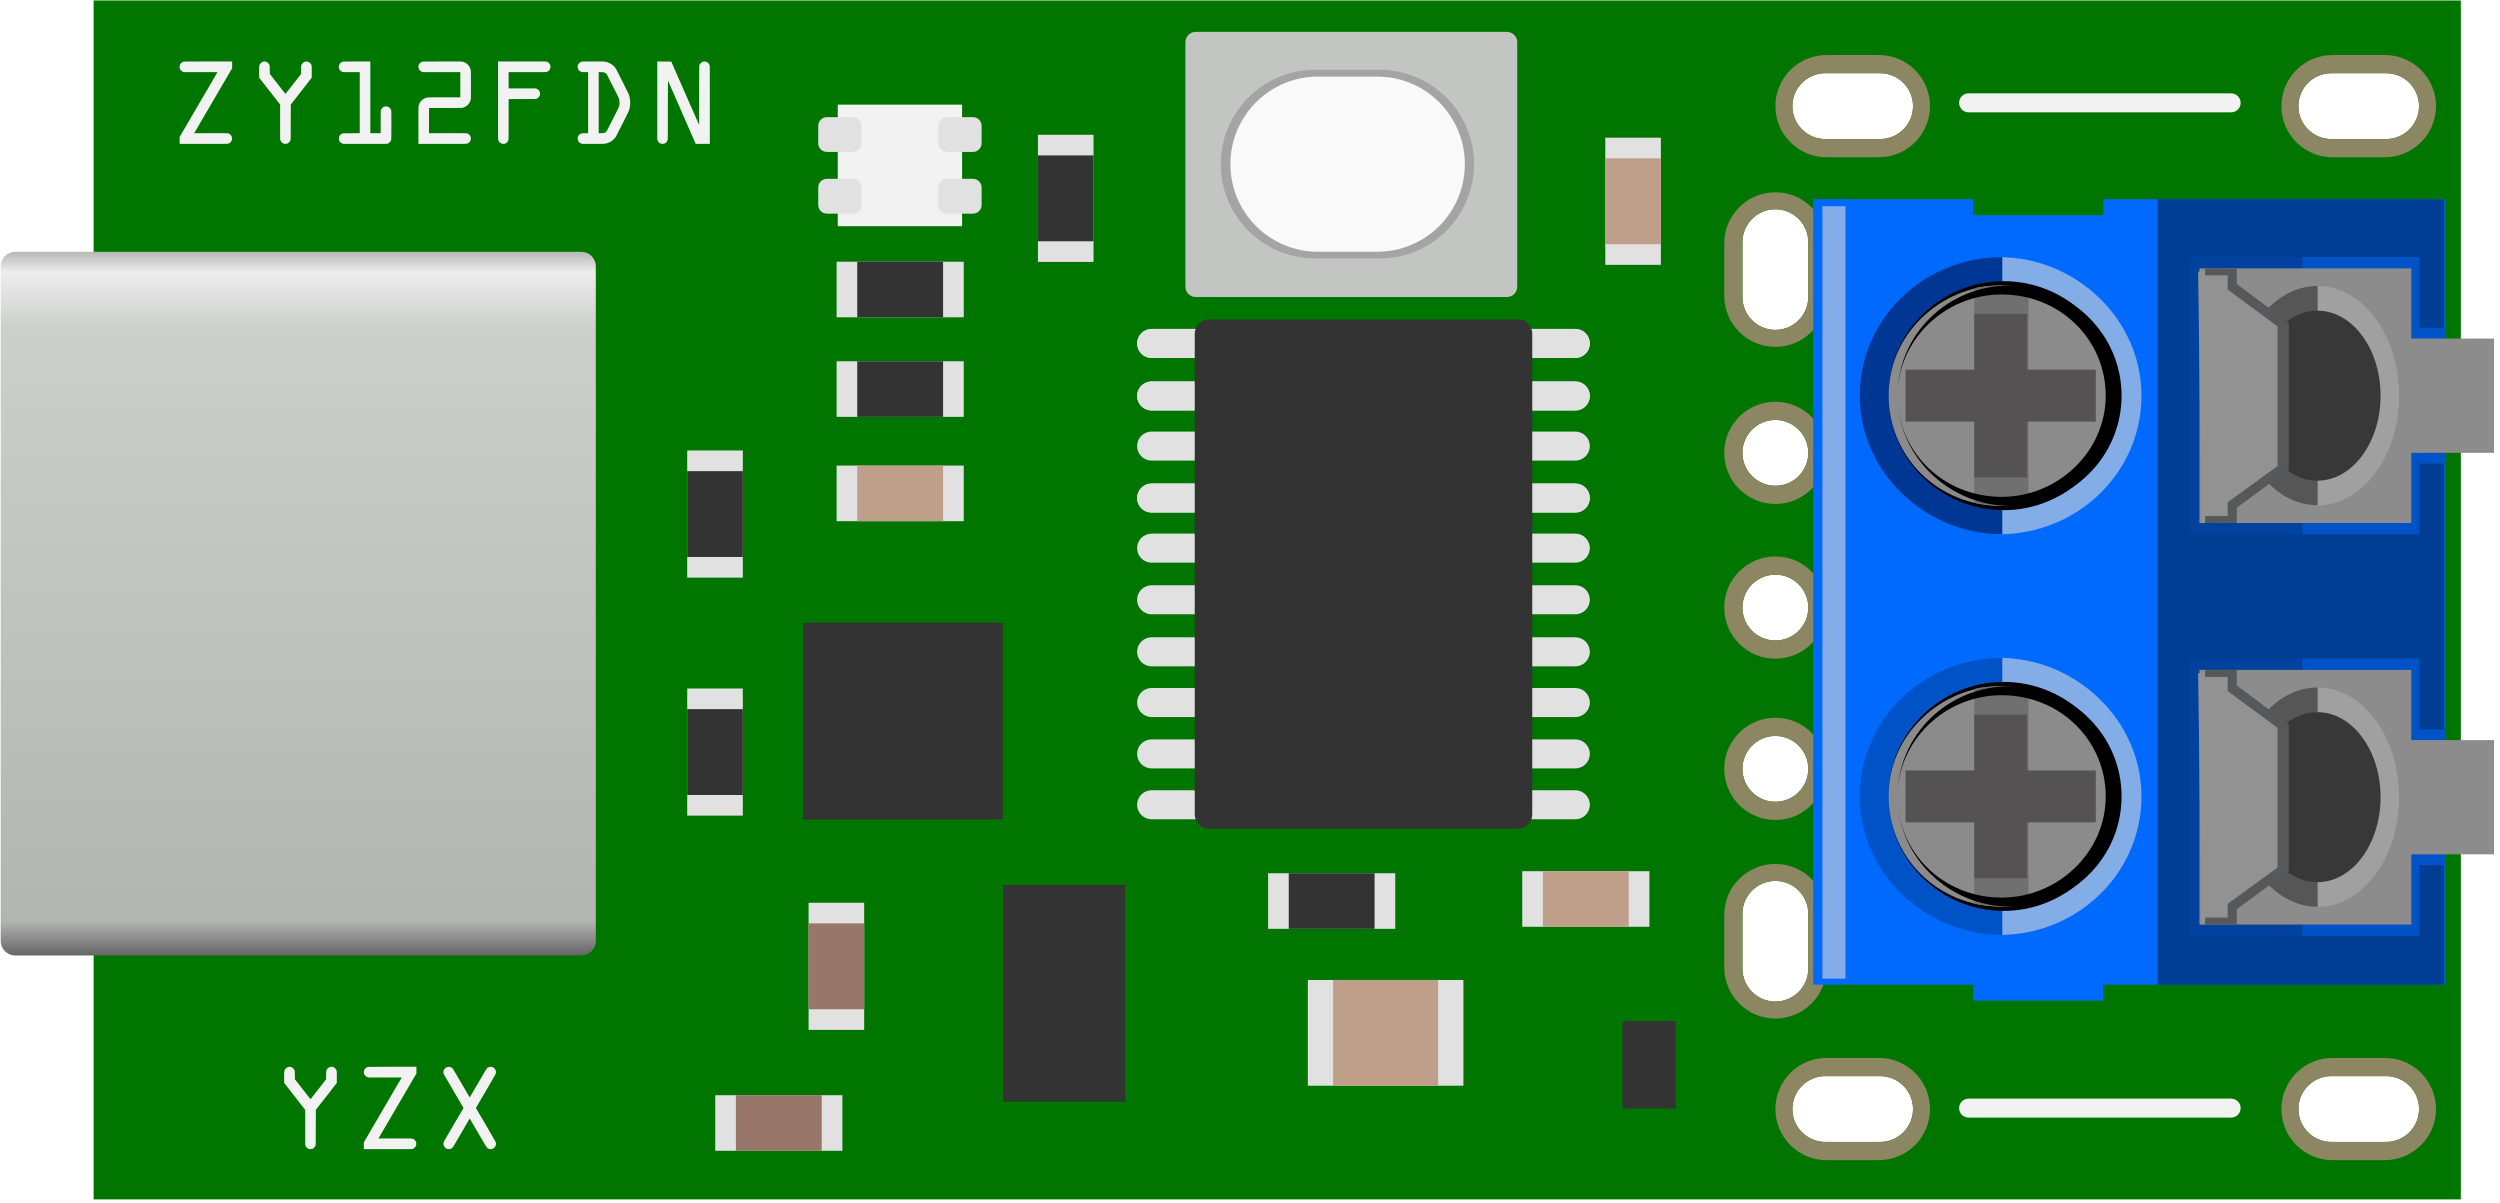 <?xml version="1.0" encoding="UTF-8" standalone="no"?>
<!DOCTYPE svg PUBLIC "-//W3C//DTD SVG 1.1//EN" "http://www.w3.org/Graphics/SVG/1.1/DTD/svg11.dtd">
<svg width="31.6mm" height="15.2mm" viewBox="0 0 374 180" version="1.1" xmlns="http://www.w3.org/2000/svg" xmlns:xlink="http://www.w3.org/1999/xlink" xml:space="preserve" xmlns:serif="http://www.serif.com/" style="fill-rule:evenodd;clip-rule:evenodd;stroke-linejoin:round;stroke-miterlimit:2;">
    <g id="breadboard" transform="matrix(1,0,0,1,-93.619,-243.353)">
        <g>
            <g>
                <g transform="matrix(1,0,0,1,43.701,43.701)">
                    <path d="M418.159,199.717L63.828,199.717L63.828,379.18L418.159,379.18L418.159,199.717ZM406.977,370.583C409.697,370.583 411.904,368.376 411.904,365.656C411.904,362.937 409.697,360.729 406.977,360.729L398.774,360.729C396.055,360.729 393.847,362.937 393.847,365.656C393.847,368.376 396.055,370.583 398.774,370.583L406.977,370.583ZM331.235,370.583C333.954,370.583 336.162,368.376 336.162,365.656C336.162,362.937 333.954,360.729 331.235,360.729L323.032,360.729C320.313,360.729 318.105,362.937 318.105,365.656C318.105,368.376 320.313,370.583 323.032,370.583L331.235,370.583ZM320.482,336.437C320.482,333.718 318.274,331.51 315.555,331.51C312.836,331.51 310.628,333.718 310.628,336.437L310.628,344.64C310.628,347.359 312.836,349.567 315.555,349.567C318.274,349.567 320.482,347.359 320.482,344.64L320.482,336.437ZM315.555,309.812C318.274,309.812 320.482,312.019 320.482,314.739C320.482,317.458 318.274,319.666 315.555,319.666C312.836,319.666 310.628,317.458 310.628,314.739C310.628,312.019 312.836,309.812 315.555,309.812ZM315.555,285.67C318.274,285.67 320.482,287.878 320.482,290.597C320.482,293.316 318.274,295.524 315.555,295.524C312.836,295.524 310.628,293.316 310.628,290.597C310.628,287.878 312.836,285.67 315.555,285.67ZM315.555,262.512C318.274,262.512 320.482,264.719 320.482,267.439C320.482,270.158 318.274,272.366 315.555,272.366C312.836,272.366 310.628,270.158 310.628,267.439C310.628,264.719 312.836,262.512 315.555,262.512ZM320.482,235.902C320.482,233.183 318.274,230.975 315.555,230.975C312.836,230.975 310.628,233.183 310.628,235.902L310.628,244.105C310.628,246.824 312.836,249.032 315.555,249.032C318.274,249.032 320.482,246.824 320.482,244.105L320.482,235.902ZM406.977,220.465C409.697,220.465 411.904,218.257 411.904,215.538C411.904,212.818 409.697,210.611 406.977,210.611L398.774,210.611C396.055,210.611 393.847,212.818 393.847,215.538C393.847,218.257 396.055,220.465 398.774,220.465L406.977,220.465ZM331.235,220.465C333.954,220.465 336.162,218.257 336.162,215.538C336.162,212.818 333.954,210.611 331.235,210.611L323.032,210.611C320.313,210.611 318.105,212.818 318.105,215.538C318.105,218.257 320.313,220.465 323.032,220.465L331.235,220.465Z" style="fill:rgb(0,118,0);"/>
                </g>
                <g transform="matrix(1,0,0,1,42.647,43.568)">
                    <rect x="176.267" y="215.448" width="18.608" height="18.195" style="fill:rgb(242,242,242);"/>
                </g>
                <g id="rect307" transform="matrix(-1.136,-1.39499e-16,2.56442e-16,-2.096,313.074,302.913)">
                    <path d="M85.463,18.188C85.463,17.845 84.949,17.566 84.316,17.566L80.905,17.566C80.272,17.566 79.758,17.845 79.758,18.188L79.758,19.431C79.758,19.774 80.272,20.053 80.905,20.053L84.316,20.053C84.949,20.053 85.463,19.774 85.463,19.431L85.463,18.188Z" style="fill:rgb(224,225,224);"/>
                </g>
                <g id="rect3071" serif:id="rect307" transform="matrix(-1.136,-1.39499e-16,2.56442e-16,-2.096,313.074,312.151)">
                    <path d="M85.463,18.188C85.463,17.845 84.949,17.566 84.316,17.566L80.905,17.566C80.272,17.566 79.758,17.845 79.758,18.188L79.758,19.431C79.758,19.774 80.272,20.053 80.905,20.053L84.316,20.053C84.949,20.053 85.463,19.774 85.463,19.431L85.463,18.188Z" style="fill:rgb(224,225,224);"/>
                </g>
                <g id="rect3072" serif:id="rect307" transform="matrix(-1.136,-1.39499e-16,2.56442e-16,-2.096,331.054,312.151)">
                    <path d="M85.463,18.188C85.463,17.845 84.949,17.566 84.316,17.566L80.905,17.566C80.272,17.566 79.758,17.845 79.758,18.188L79.758,19.431C79.758,19.774 80.272,20.053 80.905,20.053L84.316,20.053C84.949,20.053 85.463,19.774 85.463,19.431L85.463,18.188Z" style="fill:rgb(224,225,224);"/>
                </g>
                <g id="rect3073" serif:id="rect307" transform="matrix(-1.136,-1.39499e-16,2.56442e-16,-2.096,331.054,302.913)">
                    <path d="M85.463,18.188C85.463,17.845 84.949,17.566 84.316,17.566L80.905,17.566C80.272,17.566 79.758,17.845 79.758,18.188L79.758,19.431C79.758,19.774 80.272,20.053 80.905,20.053L84.316,20.053C84.949,20.053 85.463,19.774 85.463,19.431L85.463,18.188Z" style="fill:rgb(224,225,224);"/>
                </g>
                <g transform="matrix(1,0,0,1,43.701,43.701)">
                    <path d="M323.207,236.084C323.207,231.861 319.778,228.432 315.555,228.432C311.332,228.432 307.903,231.861 307.903,236.084L307.903,243.923C307.903,248.146 311.332,251.575 315.555,251.575C319.778,251.575 323.207,248.146 323.207,243.923L323.207,236.084ZM320.482,235.902C320.482,233.183 318.274,230.975 315.555,230.975C312.836,230.975 310.628,233.183 310.628,235.902L310.628,244.105C310.628,246.824 312.836,249.032 315.555,249.032C318.274,249.032 320.482,246.824 320.482,244.105L320.482,235.902Z" style="fill:rgb(140,134,99);"/>
                </g>
                <g transform="matrix(1,0,0,1,43.701,43.701)">
                    <path d="M315.555,259.787C319.778,259.787 323.207,263.215 323.207,267.439C323.207,271.662 319.778,275.091 315.555,275.091C311.332,275.091 307.903,271.662 307.903,267.439C307.903,263.215 311.332,259.787 315.555,259.787ZM315.555,262.512C318.274,262.512 320.482,264.719 320.482,267.439C320.482,270.158 318.274,272.366 315.555,272.366C312.836,272.366 310.628,270.158 310.628,267.439C310.628,264.719 312.836,262.512 315.555,262.512Z" style="fill:rgb(140,134,99);"/>
                </g>
                <g transform="matrix(1,0,0,1,43.701,43.701)">
                    <path d="M315.555,282.945C319.778,282.945 323.207,286.374 323.207,290.597C323.207,294.82 319.778,298.249 315.555,298.249C311.332,298.249 307.903,294.82 307.903,290.597C307.903,286.374 311.332,282.945 315.555,282.945ZM315.555,285.67C318.274,285.67 320.482,287.878 320.482,290.597C320.482,293.316 318.274,295.524 315.555,295.524C312.836,295.524 310.628,293.316 310.628,290.597C310.628,287.878 312.836,285.67 315.555,285.67Z" style="fill:rgb(140,134,99);"/>
                </g>
                <g transform="matrix(1,0,0,1,43.701,43.701)">
                    <path d="M315.555,307.087C319.778,307.087 323.207,310.515 323.207,314.739C323.207,318.962 319.778,322.391 315.555,322.391C311.332,322.391 307.903,318.962 307.903,314.739C307.903,310.515 311.332,307.087 315.555,307.087ZM315.555,309.812C318.274,309.812 320.482,312.019 320.482,314.739C320.482,317.458 318.274,319.666 315.555,319.666C312.836,319.666 310.628,317.458 310.628,314.739C310.628,312.019 312.836,309.812 315.555,309.812Z" style="fill:rgb(140,134,99);"/>
                </g>
                <g transform="matrix(1,0,0,1,43.701,43.701)">
                    <path d="M323.207,336.619C323.207,332.396 319.778,328.967 315.555,328.967C311.332,328.967 307.903,332.396 307.903,336.619L307.903,344.458C307.903,348.681 311.332,352.11 315.555,352.11C319.778,352.11 323.207,348.681 323.207,344.458L323.207,336.619ZM320.482,336.437C320.482,333.718 318.274,331.51 315.555,331.51C312.836,331.51 310.628,333.718 310.628,336.437L310.628,344.64C310.628,347.359 312.836,349.567 315.555,349.567C318.274,349.567 320.482,347.359 320.482,344.64L320.482,336.437Z" style="fill:rgb(140,134,99);"/>
                </g>
                <g transform="matrix(1,0,0,1,43.701,43.701)">
                    <path d="M331.053,223.19C335.276,223.19 338.705,219.761 338.705,215.538C338.705,211.314 335.276,207.886 331.053,207.886L323.214,207.886C318.991,207.886 315.562,211.314 315.562,215.538C315.562,219.761 318.991,223.19 323.214,223.19L331.053,223.19ZM331.235,220.465C333.954,220.465 336.162,218.257 336.162,215.538C336.162,212.818 333.954,210.611 331.235,210.611L323.032,210.611C320.313,210.611 318.105,212.818 318.105,215.538C318.105,218.257 320.313,220.465 323.032,220.465L331.235,220.465Z" style="fill:rgb(140,134,99);"/>
                </g>
                <g transform="matrix(1,0,0,1,43.701,43.701)">
                    <path d="M406.795,223.19C411.018,223.19 414.447,219.761 414.447,215.538C414.447,211.314 411.018,207.886 406.795,207.886L398.956,207.886C394.733,207.886 391.304,211.314 391.304,215.538C391.304,219.761 394.733,223.19 398.956,223.19L406.795,223.19ZM406.977,220.465C409.697,220.465 411.904,218.257 411.904,215.538C411.904,212.818 409.697,210.611 406.977,210.611L398.774,210.611C396.055,210.611 393.847,212.818 393.847,215.538C393.847,218.257 396.055,220.465 398.774,220.465L406.977,220.465Z" style="fill:rgb(140,134,99);"/>
                </g>
                <g transform="matrix(1,0,0,1,43.701,43.701)">
                    <path d="M331.053,373.308C335.276,373.308 338.705,369.88 338.705,365.656C338.705,361.433 335.276,358.004 331.053,358.004L323.214,358.004C318.991,358.004 315.562,361.433 315.562,365.656C315.562,369.88 318.991,373.308 323.214,373.308L331.053,373.308ZM331.235,370.583C333.954,370.583 336.162,368.376 336.162,365.656C336.162,362.937 333.954,360.729 331.235,360.729L323.032,360.729C320.313,360.729 318.105,362.937 318.105,365.656C318.105,368.376 320.313,370.583 323.032,370.583L331.235,370.583Z" style="fill:rgb(140,134,99);"/>
                </g>
                <g transform="matrix(1,0,0,1,43.701,43.701)">
                    <path d="M406.795,373.308C411.018,373.308 414.447,369.88 414.447,365.656C414.447,361.433 411.018,358.004 406.795,358.004L398.956,358.004C394.733,358.004 391.304,361.433 391.304,365.656C391.304,369.88 394.733,373.308 398.956,373.308L406.795,373.308ZM406.977,370.583C409.697,370.583 411.904,368.376 411.904,365.656C411.904,362.937 409.697,360.729 406.977,360.729L398.774,360.729C396.055,360.729 393.847,362.937 393.847,365.656C393.847,368.376 396.055,370.583 398.774,370.583L406.977,370.583Z" style="fill:rgb(140,134,99);"/>
                </g>
                <g id="background" transform="matrix(5.10101e-16,8.331,8.331,-5.10096e-16,364.918,273.168)">
                    <path d="M14.113,11.348L14.113,5.213L14.4,5.213L14.4,2.876L14.113,2.876L14.113,0L0,0L0,2.876L0.287,2.876L0.287,5.213L0,5.213L0,11.348L14.113,11.348Z" style="fill:rgb(0,106,255);fill-rule:nonzero;"/>
                </g>
                <g id="upperstripe" transform="matrix(2.55135e-16,4.167,4.167,-2.55135e-16,504.682,213.17)">
                    <rect x="14.652" y="-33.21" width="27.746" height="0.829" style="fill:rgb(131,173,231);"/>
                </g>
                <g id="lowerrect" transform="matrix(2.55135e-16,4.167,4.167,-2.55135e-16,504.682,213.17)">
                    <rect x="14.4" y="-21.163" width="28.217" height="10.289" style="fill:rgb(0,62,148);"/>
                </g>
                <g id="path15902" transform="matrix(2.55135e-16,4.167,-4.167,2.55135e-16,504.682,213.17)">
                    <path d="M21.458,21.748C24.201,21.748 26.435,24.024 26.435,26.869L16.479,26.869C16.477,24.105 18.709,21.748 21.458,21.748L21.458,21.748Z" style="fill:rgb(131,173,231);fill-rule:nonzero;"/>
                </g>
                <g id="path15904" transform="matrix(2.55135e-16,4.167,-4.167,2.55135e-16,504.682,213.17)">
                    <path d="M21.458,31.869C18.711,31.869 16.479,29.592 16.479,26.747L26.435,26.747C26.435,29.511 24.205,31.869 21.458,31.869L21.458,31.869Z" style="fill:rgb(0,54,148);fill-rule:nonzero;"/>
                </g>
                <g id="path15908" transform="matrix(2.55135e-16,4.167,-4.167,2.55135e-16,504.682,213.17)">
                    <path d="M21.458,22.699C19.228,22.699 17.417,24.569 17.417,26.763C17.417,29.04 19.228,30.828 21.458,30.828C23.686,30.828 25.496,28.958 25.496,26.763C25.494,24.487 23.684,22.699 21.458,22.699Z" style="fill:rgb(139,139,139);fill-rule:nonzero;"/>
                </g>
                <g id="path15910" transform="matrix(2.55135e-16,4.167,-4.167,2.55135e-16,504.682,213.17)">
                    <path d="M21.458,30.844C23.646,30.844 25.418,29.056 25.418,26.78C25.418,24.585 23.646,22.796 21.458,22.796C19.269,22.796 17.494,24.585 17.494,26.78C17.492,28.975 19.267,30.844 21.458,30.844M21.458,30.844C19.191,30.844 17.343,28.975 17.343,26.698C17.343,24.422 19.187,22.553 21.458,22.553C23.721,22.553 25.569,24.422 25.569,26.698C25.567,28.975 23.723,30.844 21.458,30.844Z" style="fill-rule:nonzero;"/>
                </g>
                <g id="path15914" transform="matrix(2.55135e-16,4.167,-4.167,2.55135e-16,504.682,213.17)">
                    <path d="M17.613,27.755C17.541,27.755 17.492,26.942 17.492,26.78C17.492,26.78 17.541,25.967 17.613,25.804L25.298,25.804C25.371,25.804 25.42,26.617 25.42,26.78C25.42,26.78 25.375,27.593 25.298,27.755L17.613,27.755Z" style="fill:rgb(112,112,112);fill-rule:nonzero;"/>
                </g>
                <g id="rect15918" transform="matrix(2.55135e-16,4.167,4.167,-2.55135e-16,504.682,213.17)">
                    <rect x="20.523" y="-30.223" width="1.865" height="6.833" style="fill:rgb(84,82,82);"/>
                </g>
                <g id="rect15920" transform="matrix(2.55135e-16,4.167,4.167,-2.55135e-16,504.682,213.17)">
                    <rect x="18.519" y="-27.752" width="5.877" height="1.896" style="fill:rgb(84,82,82);"/>
                </g>
                <g id="path15924" transform="matrix(2.55135e-16,4.167,-4.167,2.55135e-16,504.682,213.17)">
                    <path d="M21.458,30.511C23.458,30.511 25.091,28.885 25.091,26.772C25.091,24.739 23.458,23.032 21.458,23.032C19.453,23.032 17.821,24.658 17.821,26.772C17.819,28.804 19.451,30.511 21.458,30.511M21.458,30.511C19.269,30.511 17.494,28.723 17.494,26.446C17.494,24.252 19.269,22.463 21.458,22.463C23.646,22.463 25.418,24.252 25.418,26.446C25.422,28.641 23.646,30.511 21.458,30.511Z" style="fill-rule:nonzero;"/>
                </g>
                <g id="rect15931" transform="matrix(2.55135e-16,4.167,4.167,-2.55135e-16,504.682,213.17)">
                    <rect x="16.477" y="-20.022" width="9.958" height="4.052" style="fill:rgb(0,66,158);"/>
                </g>
                <g id="rect15933" transform="matrix(2.55135e-16,4.167,4.167,-2.55135e-16,504.682,213.17)">
                    <rect x="16.477" y="-15.973" width="9.958" height="4.204" style="fill:rgb(0,83,199);"/>
                </g>
                <g id="rect15935" transform="matrix(2.55135e-16,4.167,4.167,-2.55135e-16,504.682,213.17)">
                    <rect x="19.018" y="-15.914" width="4.875" height="5.049" style="fill:rgb(0,83,199);"/>
                </g>
                <g id="rect15937" transform="matrix(2.55135e-16,4.167,4.167,-2.55135e-16,504.682,213.17)">
                    <rect x="16.884" y="-19.665" width="9.147" height="7.61" style="fill:rgb(141,140,140);"/>
                </g>
                <g id="path15939" transform="matrix(2.55135e-16,4.167,-4.167,2.55135e-16,504.682,213.17)">
                    <path d="M21.458,12.496C23.627,12.496 25.392,13.797 25.392,15.423L17.515,15.423C17.519,13.797 19.283,12.497 21.458,12.497L21.458,12.496Z" style="fill:rgb(160,160,160);fill-rule:nonzero;"/>
                </g>
                <g id="path15941" transform="matrix(2.55135e-16,4.167,-4.167,2.55135e-16,504.682,213.17)">
                    <path d="M21.458,18.35C19.285,18.35 17.515,17.049 17.515,15.423L25.392,15.423C25.391,17.049 23.631,18.35 21.458,18.35L21.458,18.35Z" style="fill:rgb(86,86,86);fill-rule:nonzero;"/>
                </g>
                <g id="ellipse15943" transform="matrix(2.55135e-16,4.167,4.167,-2.55135e-16,504.682,213.17)">
                    <ellipse cx="21.456" cy="-15.427" rx="3.053" ry="2.268" style="fill:rgb(56,56,56);"/>
                </g>
                <g id="polygon15945" transform="matrix(5.10101e-16,8.331,8.331,-5.10096e-16,364.918,273.168)">
                    <path d="M2.221,8.386L1.572,7.461L1.243,7.436L1.304,6.916L5.818,6.98L5.755,7.499L5.543,7.436L4.825,8.386L2.221,8.386Z" style="fill:rgb(145,146,145);fill-rule:nonzero;"/>
                </g>
                <g id="path15947" transform="matrix(2.55135e-16,4.167,-4.167,2.55135e-16,504.682,213.17)">
                    <path d="M25.78,19.463L25.78,18.65L25.285,18.65L23.986,16.862L18.965,16.862L17.645,18.65L17.137,18.65L17.137,19.463L25.78,19.463M26.031,19.463L16.884,19.463L16.884,18.325L17.443,18.325L18.84,16.456L24.107,16.456L25.481,18.325L26.027,18.325L26.031,19.463Z" style="fill:rgb(87,88,90);fill-rule:nonzero;"/>
                </g>
                <g id="rect15953" transform="matrix(2.55135e-16,4.167,4.167,-2.55135e-16,504.682,213.17)">
                    <rect x="19.406" y="-12.083" width="4.103" height="3" style="fill:rgb(140,140,140);"/>
                </g>
                <g id="rect330201" transform="matrix(2.55135e-16,4.167,4.167,-2.55135e-16,504.682,213.17)">
                    <rect x="19.336" y="-17.73" width="4.538" height="8.649" style="fill:none;"/>
                </g>
                <g id="path15957" transform="matrix(2.55135e-16,4.167,-4.167,2.55135e-16,504.682,213.17)">
                    <path d="M35.853,21.748C38.596,21.748 40.83,24.024 40.83,26.869L30.874,26.869C30.872,24.105 33.104,21.748 35.853,21.748L35.853,21.748Z" style="fill:rgb(131,173,231);fill-rule:nonzero;"/>
                </g>
                <g id="path15959" transform="matrix(2.55135e-16,4.167,-4.167,2.55135e-16,504.682,213.17)">
                    <path d="M35.853,31.869C33.106,31.869 30.874,29.592 30.874,26.747L40.83,26.747C40.83,29.511 38.6,31.869 35.853,31.869L35.853,31.869Z" style="fill:rgb(0,83,199);fill-rule:nonzero;"/>
                </g>
                <g id="path15963" transform="matrix(2.55135e-16,4.167,-4.167,2.55135e-16,504.682,213.17)">
                    <path d="M35.853,22.699C33.623,22.699 31.813,24.569 31.813,26.763C31.813,29.04 33.623,30.828 35.853,30.828C38.081,30.828 39.892,28.958 39.892,26.763C39.89,24.487 38.079,22.699 35.853,22.699Z" style="fill:rgb(139,139,139);fill-rule:nonzero;"/>
                </g>
                <g id="path15965" transform="matrix(2.55135e-16,4.167,-4.167,2.55135e-16,504.682,213.17)">
                    <path d="M35.853,30.844C38.042,30.844 39.813,29.056 39.813,26.78C39.813,24.585 38.042,22.796 35.853,22.796C33.664,22.796 31.889,24.585 31.889,26.78C31.887,28.975 33.662,30.844 35.853,30.844M35.853,30.844C33.586,30.844 31.738,28.975 31.738,26.698C31.738,24.422 33.582,22.553 35.853,22.553C38.116,22.553 39.964,24.422 39.964,26.698C39.962,28.975 38.118,30.844 35.853,30.844Z" style="fill-rule:nonzero;"/>
                </g>
                <g id="path15969" transform="matrix(2.55135e-16,4.167,-4.167,2.55135e-16,504.682,213.17)">
                    <path d="M32.009,27.755C31.936,27.755 31.887,26.942 31.887,26.78C31.887,26.78 31.936,25.967 32.009,25.804L39.694,25.804C39.766,25.804 39.815,26.617 39.815,26.78C39.815,26.78 39.77,27.593 39.694,27.755L32.009,27.755Z" style="fill:rgb(112,112,112);fill-rule:nonzero;"/>
                </g>
                <g id="rect15973" transform="matrix(2.55135e-16,4.167,4.167,-2.55135e-16,504.682,213.17)">
                    <rect x="34.919" y="-30.223" width="1.865" height="6.833" style="fill:rgb(84,82,82);"/>
                </g>
                <g id="rect15975" transform="matrix(2.55135e-16,4.167,4.167,-2.55135e-16,504.682,213.17)">
                    <rect x="32.914" y="-27.752" width="5.877" height="1.896" style="fill:rgb(84,82,82);"/>
                </g>
                <g id="path15979" transform="matrix(2.55135e-16,4.167,-4.167,2.55135e-16,504.682,213.17)">
                    <path d="M35.853,30.511C37.854,30.511 39.486,28.885 39.486,26.772C39.486,24.739 37.854,23.032 35.853,23.032C33.849,23.032 32.216,24.658 32.216,26.772C32.214,28.804 33.847,30.511 35.853,30.511M35.853,30.511C33.664,30.511 31.889,28.723 31.889,26.446C31.889,24.252 33.664,22.463 35.853,22.463C38.042,22.463 39.813,24.252 39.813,26.446C39.817,28.641 38.042,30.511 35.853,30.511Z" style="fill-rule:nonzero;"/>
                </g>
                <g id="rect15986" transform="matrix(2.55135e-16,4.167,4.167,-2.55135e-16,504.682,213.17)">
                    <rect x="30.9" y="-20.022" width="9.958" height="4.052" style="fill:rgb(0,66,158);"/>
                </g>
                <g id="rect15988" transform="matrix(2.55135e-16,4.167,4.167,-2.55135e-16,504.682,213.17)">
                    <rect x="30.9" y="-15.973" width="9.958" height="4.204" style="fill:rgb(0,83,199);"/>
                </g>
                <g id="rect15990" transform="matrix(2.55135e-16,4.167,4.167,-2.55135e-16,504.682,213.17)">
                    <rect x="33.441" y="-15.914" width="4.875" height="5.049" style="fill:rgb(0,83,199);"/>
                </g>
                <g id="rect15992" transform="matrix(2.55135e-16,4.167,4.167,-2.55135e-16,504.682,213.17)">
                    <rect x="31.307" y="-19.665" width="9.147" height="7.61" style="fill:rgb(141,140,140);"/>
                </g>
                <g id="path15994" transform="matrix(2.55135e-16,4.167,-4.167,2.55135e-16,504.682,213.17)">
                    <path d="M35.881,12.496C38.05,12.496 39.816,13.797 39.816,15.423L31.938,15.423C31.942,13.797 33.706,12.497 35.881,12.497L35.881,12.496Z" style="fill:rgb(160,160,160);fill-rule:nonzero;"/>
                </g>
                <g id="path15996" transform="matrix(2.55135e-16,4.167,-4.167,2.55135e-16,504.682,213.17)">
                    <path d="M35.881,18.35C33.708,18.35 31.938,17.049 31.938,15.423L39.816,15.423C39.814,17.049 38.054,18.35 35.881,18.35L35.881,18.35Z" style="fill:rgb(86,86,86);fill-rule:nonzero;"/>
                </g>
                <g id="ellipse15998" transform="matrix(2.55135e-16,4.167,4.167,-2.55135e-16,504.682,213.17)">
                    <ellipse cx="35.879" cy="-15.427" rx="3.053" ry="2.268" style="fill:rgb(56,56,56);"/>
                </g>
                <g id="polygon16000" transform="matrix(5.10101e-16,8.331,8.331,-5.10096e-16,364.918,333.265)">
                    <path d="M1.572,7.461L1.243,7.436L1.304,6.916L5.818,6.98L5.755,7.499L5.543,7.436L4.825,8.386L2.221,8.386L1.572,7.461Z" style="fill:rgb(145,146,145);fill-rule:nonzero;"/>
                </g>
                <g id="path16002" transform="matrix(2.55135e-16,4.167,-4.167,2.55135e-16,504.682,213.17)">
                    <path d="M40.204,19.463L40.204,18.65L39.708,18.65L38.409,16.862L33.388,16.862L32.068,18.65L31.56,18.65L31.56,19.463L40.204,19.463M40.454,19.463L31.307,19.463L31.307,18.325L31.866,18.325L33.263,16.456L38.53,16.456L39.904,18.325L40.45,18.325L40.454,19.463Z" style="fill:rgb(87,88,90);fill-rule:nonzero;"/>
                </g>
                <g id="rect16008" transform="matrix(2.55135e-16,4.167,4.167,-2.55135e-16,504.682,213.17)">
                    <rect x="33.829" y="-12.083" width="4.103" height="3" style="fill:rgb(140,140,140);"/>
                </g>
                <g id="rect330203" transform="matrix(2.55135e-16,4.167,4.167,-2.55135e-16,504.682,213.17)">
                    <rect x="33.759" y="-17.73" width="4.538" height="8.649" style="fill:none;"/>
                </g>
                <g id="rect3074" serif:id="rect307" transform="matrix(2.04904e-16,-3.336,3.346,2.04299e-16,275.022,549.069)">
                    <rect x="79.758" y="17.566" width="5.705" height="2.487" style="fill:rgb(224,225,224);"/>
                </g>
                <g id="rect309" transform="matrix(2.04904e-16,-3.336,3.346,2.04299e-16,275.022,549.069)">
                    <rect x="80.685" y="17.566" width="3.852" height="2.487" style="fill:rgb(191,159,138);"/>
                </g>
                <g id="rect3075" serif:id="rect307" transform="matrix(-3.336,-4.09202e-16,4.09202e-16,-3.346,606.477,440.854)">
                    <rect x="79.758" y="17.566" width="5.705" height="2.487" style="fill:rgb(224,225,224);"/>
                </g>
                <g id="rect3091" serif:id="rect309" transform="matrix(-3.336,-4.09202e-16,4.09202e-16,-3.346,606.477,440.854)">
                    <rect x="80.685" y="17.566" width="3.852" height="2.487" style="fill:rgb(191,159,138);"/>
                </g>
                <g id="rect3076" serif:id="rect307" transform="matrix(-3.336,-4.09202e-16,4.09202e-16,-3.346,503.845,380.142)">
                    <rect x="79.758" y="17.566" width="5.705" height="2.487" style="fill:rgb(224,225,224);"/>
                </g>
                <g id="rect3092" serif:id="rect309" transform="matrix(-3.336,-4.09202e-16,4.09202e-16,-3.346,503.845,380.142)">
                    <rect x="80.685" y="17.566" width="3.852" height="2.487" style="fill:rgb(191,159,138);"/>
                </g>
                <g id="rect3077" serif:id="rect307" transform="matrix(-4.082,-6.39703e-16,6.39703e-16,-6.365,638.137,517.677)">
                    <rect x="79.758" y="17.566" width="5.705" height="2.487" style="fill:rgb(224,225,224);"/>
                </g>
                <g id="rect3093" serif:id="rect309" transform="matrix(-4.082,-6.39703e-16,6.39703e-16,-6.365,638.137,517.677)">
                    <rect x="80.685" y="17.566" width="3.852" height="2.487" style="fill:rgb(191,159,138);"/>
                </g>
                <g id="rect3078" serif:id="rect307" transform="matrix(-3.336,-4.09202e-16,4.09202e-16,-3.346,485.678,474.385)">
                    <rect x="79.758" y="17.566" width="5.705" height="2.487" style="fill:rgb(224,225,224);"/>
                </g>
                <g id="rect3094" serif:id="rect309" transform="matrix(-3.336,-4.09202e-16,4.09202e-16,-3.346,485.678,474.385)">
                    <rect x="80.685" y="17.566" width="3.852" height="2.487" style="fill:rgb(152,118,106);"/>
                </g>
                <g id="rect3079" serif:id="rect307" transform="matrix(2.03694e-16,3.336,-3.346,2.05508e-16,281.644,112.405)">
                    <rect x="79.758" y="17.566" width="5.705" height="2.487" style="fill:rgb(224,225,224);"/>
                </g>
                <g id="rect3095" serif:id="rect309" transform="matrix(2.03694e-16,3.336,-3.346,2.05508e-16,281.644,112.405)">
                    <rect x="80.685" y="17.566" width="3.852" height="2.487" style="fill:rgb(152,118,106);"/>
                </g>
                <g id="rect30710" serif:id="rect307" transform="matrix(2.03694e-16,3.336,-3.346,2.05508e-16,263.477,80.335)">
                    <rect x="79.758" y="17.566" width="5.705" height="2.487" style="fill:rgb(224,225,224);"/>
                </g>
                <g id="rect3096" serif:id="rect309" transform="matrix(2.03694e-16,3.336,-3.346,2.05508e-16,263.477,80.335)">
                    <rect x="80.685" y="17.566" width="3.852" height="2.487" style="fill:rgb(51,51,51);"/>
                </g>
                <g id="rect30711" serif:id="rect307" transform="matrix(2.03694e-16,3.336,-3.346,2.05508e-16,263.477,44.711)">
                    <rect x="79.758" y="17.566" width="5.705" height="2.487" style="fill:rgb(224,225,224);"/>
                </g>
                <g id="rect3097" serif:id="rect309" transform="matrix(2.03694e-16,3.336,-3.346,2.05508e-16,263.477,44.711)">
                    <rect x="80.685" y="17.566" width="3.852" height="2.487" style="fill:rgb(51,51,51);"/>
                </g>
                <g id="rect30712" serif:id="rect307" transform="matrix(-3.336,4.07993e-16,-4.10412e-16,-3.346,503.845,364.526)">
                    <rect x="79.758" y="17.566" width="5.705" height="2.487" style="fill:rgb(224,225,224);"/>
                </g>
                <g id="rect3098" serif:id="rect309" transform="matrix(-3.336,4.07993e-16,-4.10412e-16,-3.346,503.845,364.526)">
                    <rect x="80.685" y="17.566" width="3.852" height="2.487" style="fill:rgb(51,51,51);"/>
                </g>
                <g id="rect30713" serif:id="rect307" transform="matrix(-3.336,4.07993e-16,-4.10412e-16,-3.346,503.845,349.625)">
                    <rect x="79.758" y="17.566" width="5.705" height="2.487" style="fill:rgb(224,225,224);"/>
                </g>
                <g id="rect3099" serif:id="rect309" transform="matrix(-3.336,4.07993e-16,-4.10412e-16,-3.346,503.845,349.625)">
                    <rect x="80.685" y="17.566" width="3.852" height="2.487" style="fill:rgb(51,51,51);"/>
                </g>
                <g id="rect30714" serif:id="rect307" transform="matrix(1.2855e-16,-3.336,3.346,1.27719e-16,190.1,548.631)">
                    <rect x="79.758" y="17.566" width="5.705" height="2.487" style="fill:rgb(224,225,224);"/>
                </g>
                <g id="rect30910" serif:id="rect309" transform="matrix(1.2855e-16,-3.336,3.346,1.27719e-16,190.1,548.631)">
                    <rect x="80.685" y="17.566" width="3.852" height="2.487" style="fill:rgb(51,51,51);"/>
                </g>
                <g id="rect30715" serif:id="rect307" transform="matrix(-3.336,-3.32848e-16,3.32622e-16,-3.346,568.432,441.16)">
                    <rect x="79.758" y="17.566" width="5.705" height="2.487" style="fill:rgb(224,225,224);"/>
                </g>
                <g id="rect30911" serif:id="rect309" transform="matrix(-3.336,-3.32848e-16,3.32622e-16,-3.346,568.432,441.16)">
                    <rect x="80.685" y="17.566" width="3.852" height="2.487" style="fill:rgb(51,51,51);"/>
                </g>
                <g id="rect30912" serif:id="rect309" transform="matrix(-4.746,-2.85903e-16,1.48804e-15,-13.047,644.87,637.431)">
                    <rect x="80.685" y="17.566" width="3.852" height="2.487" style="fill:rgb(51,51,51);"/>
                </g>
                <g id="rect30913" serif:id="rect309" transform="matrix(-7.755,-6.81342e-16,1.27229e-15,-11.854,869.322,574.245)">
                    <rect x="80.685" y="17.566" width="3.852" height="2.487" style="fill:rgb(51,51,51);"/>
                </g>
                <g id="rect30914" serif:id="rect309" transform="matrix(-2.066,-1.34187e-16,5.95123e-16,-5.25,511.015,501.488)">
                    <rect x="80.685" y="17.566" width="3.852" height="2.487" style="fill:rgb(51,51,51);"/>
                </g>
                <g id="rect30716" serif:id="rect307" transform="matrix(-2.481,-2.64281e-16,1.56408e-16,-1.746,475.751,396.657)">
                    <path d="M85.463,18.81C85.463,18.123 85.071,17.566 84.588,17.566L80.633,17.566C80.15,17.566 79.758,18.123 79.758,18.81C79.758,19.496 80.15,20.053 80.633,20.053L84.588,20.053C85.071,20.053 85.463,19.496 85.463,18.81Z" style="fill:rgb(224,225,224);"/>
                </g>
                <g id="rect30717" serif:id="rect307" transform="matrix(-2.481,-2.64281e-16,1.56408e-16,-1.746,475.751,389.039)">
                    <path d="M85.463,18.81C85.463,18.123 85.071,17.566 84.588,17.566L80.633,17.566C80.15,17.566 79.758,18.123 79.758,18.81C79.758,19.496 80.15,20.053 80.633,20.053L84.588,20.053C85.071,20.053 85.463,19.496 85.463,18.81Z" style="fill:rgb(224,225,224);"/>
                </g>
                <g id="rect30718" serif:id="rect307" transform="matrix(-2.481,-2.64281e-16,1.56408e-16,-1.746,475.751,381.352)">
                    <path d="M85.463,18.81C85.463,18.123 85.071,17.566 84.588,17.566L80.633,17.566C80.15,17.566 79.758,18.123 79.758,18.81C79.758,19.496 80.15,20.053 80.633,20.053L84.588,20.053C85.071,20.053 85.463,19.496 85.463,18.81Z" style="fill:rgb(224,225,224);"/>
                </g>
                <g id="rect30719" serif:id="rect307" transform="matrix(-2.481,-2.64281e-16,1.56408e-16,-1.746,475.751,373.759)">
                    <path d="M85.463,18.81C85.463,18.123 85.071,17.566 84.588,17.566L80.633,17.566C80.15,17.566 79.758,18.123 79.758,18.81C79.758,19.496 80.15,20.053 80.633,20.053L84.588,20.053C85.071,20.053 85.463,19.496 85.463,18.81Z" style="fill:rgb(224,225,224);"/>
                </g>
                <g id="rect30720" serif:id="rect307" transform="matrix(-2.481,-2.64281e-16,1.56408e-16,-1.746,475.751,327.605)">
                    <path d="M85.463,18.81C85.463,18.123 85.071,17.566 84.588,17.566L80.633,17.566C80.15,17.566 79.758,18.123 79.758,18.81C79.758,19.496 80.15,20.053 80.633,20.053L84.588,20.053C85.071,20.053 85.463,19.496 85.463,18.81Z" style="fill:rgb(224,225,224);"/>
                </g>
                <g id="rect30721" serif:id="rect307" transform="matrix(-2.481,-2.64281e-16,1.56408e-16,-1.746,475.751,327.605)">
                    <path d="M85.463,18.81C85.463,18.123 85.071,17.566 84.588,17.566L80.633,17.566C80.15,17.566 79.758,18.123 79.758,18.81C79.758,19.496 80.15,20.053 80.633,20.053L84.588,20.053C85.071,20.053 85.463,19.496 85.463,18.81Z" style="fill:rgb(224,225,224);"/>
                </g>
                <g id="rect30722" serif:id="rect307" transform="matrix(-2.481,-2.64281e-16,1.56408e-16,-1.746,475.751,335.465)">
                    <path d="M85.463,18.81C85.463,18.123 85.071,17.566 84.588,17.566L80.633,17.566C80.15,17.566 79.758,18.123 79.758,18.81C79.758,19.496 80.15,20.053 80.633,20.053L84.588,20.053C85.071,20.053 85.463,19.496 85.463,18.81Z" style="fill:rgb(224,225,224);"/>
                </g>
                <g id="rect30723" serif:id="rect307" transform="matrix(-2.481,-2.64281e-16,1.56408e-16,-1.746,475.751,335.465)">
                    <path d="M85.463,18.81C85.463,18.123 85.071,17.566 84.588,17.566L80.633,17.566C80.15,17.566 79.758,18.123 79.758,18.81C79.758,19.496 80.15,20.053 80.633,20.053L84.588,20.053C85.071,20.053 85.463,19.496 85.463,18.81Z" style="fill:rgb(224,225,224);"/>
                </g>
                <g id="rect30724" serif:id="rect307" transform="matrix(-2.481,-2.64281e-16,1.56408e-16,-1.746,475.751,342.965)">
                    <path d="M85.463,18.81C85.463,18.123 85.071,17.566 84.588,17.566L80.633,17.566C80.15,17.566 79.758,18.123 79.758,18.81C79.758,19.496 80.15,20.053 80.633,20.053L84.588,20.053C85.071,20.053 85.463,19.496 85.463,18.81Z" style="fill:rgb(224,225,224);"/>
                </g>
                <g id="rect30725" serif:id="rect307" transform="matrix(-2.481,-2.64281e-16,1.56408e-16,-1.746,475.751,350.742)">
                    <path d="M85.463,18.81C85.463,18.123 85.071,17.566 84.588,17.566L80.633,17.566C80.15,17.566 79.758,18.123 79.758,18.81C79.758,19.496 80.15,20.053 80.633,20.053L84.588,20.053C85.071,20.053 85.463,19.496 85.463,18.81Z" style="fill:rgb(224,225,224);"/>
                </g>
                <g id="rect30726" serif:id="rect307" transform="matrix(-2.481,-2.64281e-16,1.56408e-16,-1.746,475.751,350.742)">
                    <path d="M85.463,18.81C85.463,18.123 85.071,17.566 84.588,17.566L80.633,17.566C80.15,17.566 79.758,18.123 79.758,18.81C79.758,19.496 80.15,20.053 80.633,20.053L84.588,20.053C85.071,20.053 85.463,19.496 85.463,18.81Z" style="fill:rgb(224,225,224);"/>
                </g>
                <g id="rect30727" serif:id="rect307" transform="matrix(-2.481,-2.64281e-16,1.56408e-16,-1.746,475.751,358.242)">
                    <path d="M85.463,18.81C85.463,18.123 85.071,17.566 84.588,17.566L80.633,17.566C80.15,17.566 79.758,18.123 79.758,18.81C79.758,19.496 80.15,20.053 80.633,20.053L84.588,20.053C85.071,20.053 85.463,19.496 85.463,18.81Z" style="fill:rgb(224,225,224);"/>
                </g>
                <g id="rect30728" serif:id="rect307" transform="matrix(-2.481,-2.64281e-16,1.56408e-16,-1.746,475.751,365.972)">
                    <path d="M85.463,18.81C85.463,18.123 85.071,17.566 84.588,17.566L80.633,17.566C80.15,17.566 79.758,18.123 79.758,18.81C79.758,19.496 80.15,20.053 80.633,20.053L84.588,20.053C85.071,20.053 85.463,19.496 85.463,18.81Z" style="fill:rgb(224,225,224);"/>
                </g>
                <g id="rect30729" serif:id="rect307" transform="matrix(-2.481,-2.64281e-16,1.56408e-16,-1.746,529.365,396.657)">
                    <path d="M85.463,18.81C85.463,18.123 85.071,17.566 84.588,17.566L80.633,17.566C80.15,17.566 79.758,18.123 79.758,18.81C79.758,19.496 80.15,20.053 80.633,20.053L84.588,20.053C85.071,20.053 85.463,19.496 85.463,18.81Z" style="fill:rgb(224,225,224);"/>
                </g>
                <g id="rect30730" serif:id="rect307" transform="matrix(-2.481,-2.64281e-16,1.56408e-16,-1.746,529.365,389.039)">
                    <path d="M85.463,18.81C85.463,18.123 85.071,17.566 84.588,17.566L80.633,17.566C80.15,17.566 79.758,18.123 79.758,18.81C79.758,19.496 80.15,20.053 80.633,20.053L84.588,20.053C85.071,20.053 85.463,19.496 85.463,18.81Z" style="fill:rgb(224,225,224);"/>
                </g>
                <g id="rect30731" serif:id="rect307" transform="matrix(-2.481,-2.64281e-16,1.56408e-16,-1.746,529.365,381.352)">
                    <path d="M85.463,18.81C85.463,18.123 85.071,17.566 84.588,17.566L80.633,17.566C80.15,17.566 79.758,18.123 79.758,18.81C79.758,19.496 80.15,20.053 80.633,20.053L84.588,20.053C85.071,20.053 85.463,19.496 85.463,18.81Z" style="fill:rgb(224,225,224);"/>
                </g>
                <g id="rect30732" serif:id="rect307" transform="matrix(-2.481,-2.64281e-16,1.56408e-16,-1.746,529.365,373.759)">
                    <path d="M85.463,18.81C85.463,18.123 85.071,17.566 84.588,17.566L80.633,17.566C80.15,17.566 79.758,18.123 79.758,18.81C79.758,19.496 80.15,20.053 80.633,20.053L84.588,20.053C85.071,20.053 85.463,19.496 85.463,18.81Z" style="fill:rgb(224,225,224);"/>
                </g>
                <g id="rect30733" serif:id="rect307" transform="matrix(-2.481,-2.64281e-16,1.56408e-16,-1.746,529.365,327.605)">
                    <path d="M85.463,18.81C85.463,18.123 85.071,17.566 84.588,17.566L80.633,17.566C80.15,17.566 79.758,18.123 79.758,18.81C79.758,19.496 80.15,20.053 80.633,20.053L84.588,20.053C85.071,20.053 85.463,19.496 85.463,18.81Z" style="fill:rgb(224,225,224);"/>
                </g>
                <g id="rect30734" serif:id="rect307" transform="matrix(-2.481,-2.64281e-16,1.56408e-16,-1.746,529.365,327.605)">
                    <path d="M85.463,18.81C85.463,18.123 85.071,17.566 84.588,17.566L80.633,17.566C80.15,17.566 79.758,18.123 79.758,18.81C79.758,19.496 80.15,20.053 80.633,20.053L84.588,20.053C85.071,20.053 85.463,19.496 85.463,18.81Z" style="fill:rgb(224,225,224);"/>
                </g>
                <g id="rect30735" serif:id="rect307" transform="matrix(-2.481,-2.64281e-16,1.56408e-16,-1.746,529.365,335.465)">
                    <path d="M85.463,18.81C85.463,18.123 85.071,17.566 84.588,17.566L80.633,17.566C80.15,17.566 79.758,18.123 79.758,18.81C79.758,19.496 80.15,20.053 80.633,20.053L84.588,20.053C85.071,20.053 85.463,19.496 85.463,18.81Z" style="fill:rgb(224,225,224);"/>
                </g>
                <g id="rect30736" serif:id="rect307" transform="matrix(-2.481,-2.64281e-16,1.56408e-16,-1.746,529.365,335.465)">
                    <path d="M85.463,18.81C85.463,18.123 85.071,17.566 84.588,17.566L80.633,17.566C80.15,17.566 79.758,18.123 79.758,18.81C79.758,19.496 80.15,20.053 80.633,20.053L84.588,20.053C85.071,20.053 85.463,19.496 85.463,18.81Z" style="fill:rgb(224,225,224);"/>
                </g>
                <g id="rect30737" serif:id="rect307" transform="matrix(-2.481,-2.64281e-16,1.56408e-16,-1.746,529.365,342.965)">
                    <path d="M85.463,18.81C85.463,18.123 85.071,17.566 84.588,17.566L80.633,17.566C80.15,17.566 79.758,18.123 79.758,18.81C79.758,19.496 80.15,20.053 80.633,20.053L84.588,20.053C85.071,20.053 85.463,19.496 85.463,18.81Z" style="fill:rgb(224,225,224);"/>
                </g>
                <g id="rect30738" serif:id="rect307" transform="matrix(-2.481,-2.64281e-16,1.56408e-16,-1.746,529.365,350.742)">
                    <path d="M85.463,18.81C85.463,18.123 85.071,17.566 84.588,17.566L80.633,17.566C80.15,17.566 79.758,18.123 79.758,18.81C79.758,19.496 80.15,20.053 80.633,20.053L84.588,20.053C85.071,20.053 85.463,19.496 85.463,18.81Z" style="fill:rgb(224,225,224);"/>
                </g>
                <g id="rect30739" serif:id="rect307" transform="matrix(-2.481,-2.64281e-16,1.56408e-16,-1.746,529.365,350.742)">
                    <path d="M85.463,18.81C85.463,18.123 85.071,17.566 84.588,17.566L80.633,17.566C80.15,17.566 79.758,18.123 79.758,18.81C79.758,19.496 80.15,20.053 80.633,20.053L84.588,20.053C85.071,20.053 85.463,19.496 85.463,18.81Z" style="fill:rgb(224,225,224);"/>
                </g>
                <g id="rect30740" serif:id="rect307" transform="matrix(-2.481,-2.64281e-16,1.56408e-16,-1.746,529.365,358.242)">
                    <path d="M85.463,18.81C85.463,18.123 85.071,17.566 84.588,17.566L80.633,17.566C80.15,17.566 79.758,18.123 79.758,18.81C79.758,19.496 80.15,20.053 80.633,20.053L84.588,20.053C85.071,20.053 85.463,19.496 85.463,18.81Z" style="fill:rgb(224,225,224);"/>
                </g>
                <g id="rect30741" serif:id="rect307" transform="matrix(-2.481,-2.64281e-16,1.56408e-16,-1.746,529.365,365.972)">
                    <path d="M85.463,18.81C85.463,18.123 85.071,17.566 84.588,17.566L80.633,17.566C80.15,17.566 79.758,18.123 79.758,18.81C79.758,19.496 80.15,20.053 80.633,20.053L84.588,20.053C85.071,20.053 85.463,19.496 85.463,18.81Z" style="fill:rgb(224,225,224);"/>
                </g>
                <g id="rect30915" serif:id="rect309" transform="matrix(-13.115,-9.12269e-16,3.45023e-15,-30.651,1381.05,905.818)">
                    <path d="M84.537,17.636C84.537,17.597 84.464,17.566 84.375,17.566L80.848,17.566C80.758,17.566 80.685,17.597 80.685,17.636L80.685,19.983C80.685,20.022 80.758,20.053 80.848,20.053L84.375,20.053C84.464,20.053 84.537,20.022 84.537,19.983L84.537,17.636Z" style="fill:rgb(51,51,51);"/>
                </g>
                <g transform="matrix(7.5132e-17,-1.227,0.86,5.26864e-17,-110.878,450.915)">
                    <path d="M138.446,240.308C138.446,238.918 137.654,237.789 136.68,237.789L54.371,237.789C53.396,237.789 52.605,238.918 52.605,240.308L52.605,338.847C52.605,340.237 53.396,341.366 54.371,341.366L136.68,341.366C137.654,341.366 138.446,340.237 138.446,338.847L138.446,240.308Z" style="fill:url(#_Linear1);"/>
                </g>
                <g transform="matrix(0.954,0,0,0.962,54.28,53.786)">
                    <path d="M279.183,203.627C279.183,202.737 278.454,202.014 277.556,202.014L228.744,202.014C227.846,202.014 227.117,202.737 227.117,203.627L227.117,241.657C227.117,242.548 227.846,243.271 228.744,243.271L277.556,243.271C278.454,243.271 279.183,242.548 279.183,241.657L279.183,203.627Z" style="fill:rgb(195,197,195);"/>
                </g>
                <g transform="matrix(1.373,0,0,1.268,-51.632,-14.609)">
                    <path d="M266.411,222.814C266.411,216.672 261.806,211.685 256.133,211.685L249.08,211.685C243.407,211.685 238.802,216.672 238.802,222.814C238.802,228.957 243.407,233.944 249.08,233.944L256.133,233.944C261.806,233.944 266.411,228.957 266.411,222.814Z" style="fill:rgb(164,164,164);"/>
                </g>
                <g transform="matrix(1.271,0,0,1.178,-25.831,5.452)">
                    <path d="M266.411,222.814C266.411,216.672 261.789,211.685 256.096,211.685L249.117,211.685C243.424,211.685 238.802,216.672 238.802,222.814C238.802,228.957 243.424,233.944 249.117,233.944L256.096,233.944C261.789,233.944 266.411,228.957 266.411,222.814Z" style="fill:rgb(249,249,249);"/>
                </g>
            </g>
        </g>
        <g transform="matrix(1,0,0,1,-26.186,-228.21)">
            <g transform="matrix(16.667,0,0,16.667,144.799,493.098)">
                <path d="M0.147,-0.739C0.131,-0.736 0.117,-0.726 0.111,-0.712C0.105,-0.699 0.105,-0.684 0.111,-0.672C0.116,-0.66 0.128,-0.65 0.142,-0.646L0.146,-0.644L0.297,-0.644C0.379,-0.644 0.447,-0.644 0.447,-0.644C0.447,-0.643 0.188,-0.2 0.116,-0.077L0.107,-0.061L0.107,0L0.321,0C0.502,0 0.535,-0 0.539,-0.001C0.562,-0.005 0.578,-0.025 0.578,-0.048C0.578,-0.071 0.562,-0.091 0.539,-0.095C0.536,-0.096 0.512,-0.096 0.386,-0.096C0.305,-0.096 0.238,-0.096 0.238,-0.096C0.238,-0.096 0.479,-0.51 0.57,-0.664L0.579,-0.679L0.579,-0.74L0.364,-0.74C0.246,-0.74 0.148,-0.739 0.147,-0.739Z" style="fill:rgb(242,242,242);fill-rule:nonzero;"/>
            </g>
            <g transform="matrix(16.667,0,0,16.667,156.715,493.098)">
                <path d="M0.146,-0.739C0.135,-0.737 0.129,-0.733 0.121,-0.725C0.115,-0.719 0.112,-0.715 0.11,-0.708C0.106,-0.698 0.106,-0.695 0.106,-0.643L0.106,-0.595L0.295,-0.353L0.295,-0.199C0.295,-0.032 0.294,-0.04 0.298,-0.031C0.3,-0.025 0.303,-0.021 0.309,-0.014C0.315,-0.008 0.319,-0.005 0.326,-0.003C0.339,0.002 0.351,0.001 0.364,-0.005C0.373,-0.01 0.38,-0.017 0.385,-0.027C0.391,-0.038 0.39,-0.02 0.39,-0.197L0.391,-0.354L0.461,-0.443L0.555,-0.564L0.579,-0.595L0.579,-0.648C0.579,-0.707 0.579,-0.703 0.574,-0.713C0.569,-0.723 0.562,-0.73 0.552,-0.735C0.54,-0.741 0.528,-0.741 0.515,-0.737C0.508,-0.734 0.504,-0.732 0.498,-0.725C0.491,-0.719 0.489,-0.715 0.486,-0.709C0.483,-0.7 0.483,-0.698 0.483,-0.662L0.483,-0.628L0.414,-0.539C0.375,-0.49 0.344,-0.449 0.343,-0.449C0.343,-0.448 0.33,-0.464 0.273,-0.538L0.203,-0.627L0.202,-0.664C0.202,-0.705 0.202,-0.703 0.197,-0.713C0.192,-0.723 0.185,-0.73 0.176,-0.735C0.173,-0.736 0.169,-0.738 0.167,-0.738C0.162,-0.74 0.151,-0.74 0.146,-0.739Z" style="fill:rgb(242,242,242);fill-rule:nonzero;"/>
            </g>
            <g transform="matrix(16.667,0,0,16.667,168.632,493.098)">
                <path d="M0.147,-0.739C0.131,-0.736 0.117,-0.726 0.111,-0.712C0.105,-0.699 0.105,-0.684 0.111,-0.672C0.116,-0.66 0.128,-0.65 0.142,-0.646L0.146,-0.644L0.295,-0.644L0.295,-0.096L0.146,-0.095L0.142,-0.094C0.12,-0.088 0.107,-0.07 0.107,-0.048C0.107,-0.026 0.12,-0.008 0.142,-0.002L0.147,-0L0.343,-0C0.53,-0 0.539,-0 0.543,-0.001C0.545,-0.002 0.549,-0.004 0.552,-0.005C0.562,-0.01 0.569,-0.017 0.574,-0.027C0.579,-0.038 0.579,-0.023 0.579,-0.166C0.579,-0.26 0.579,-0.293 0.578,-0.296C0.577,-0.302 0.575,-0.309 0.572,-0.314C0.569,-0.319 0.562,-0.326 0.557,-0.33C0.548,-0.335 0.536,-0.338 0.526,-0.337C0.519,-0.336 0.512,-0.333 0.507,-0.331C0.502,-0.328 0.492,-0.318 0.49,-0.314C0.489,-0.312 0.487,-0.308 0.486,-0.306C0.483,-0.297 0.483,-0.301 0.483,-0.195L0.483,-0.096L0.39,-0.096L0.39,-0.74L0.27,-0.74C0.204,-0.74 0.148,-0.739 0.147,-0.739Z" style="fill:rgb(242,242,242);fill-rule:nonzero;"/>
            </g>
            <g transform="matrix(16.667,0,0,16.667,180.549,493.098)">
                <path d="M0.147,-0.739C0.131,-0.736 0.117,-0.726 0.111,-0.712C0.105,-0.699 0.105,-0.684 0.111,-0.672C0.116,-0.66 0.128,-0.65 0.142,-0.646L0.146,-0.644L0.483,-0.644L0.483,-0.418L0.343,-0.418C0.252,-0.418 0.2,-0.418 0.195,-0.417C0.173,-0.415 0.153,-0.406 0.137,-0.391C0.122,-0.377 0.113,-0.361 0.108,-0.34L0.107,-0.334L0.107,0L0.321,0C0.502,0 0.535,-0 0.539,-0.001C0.562,-0.005 0.578,-0.025 0.578,-0.048C0.578,-0.071 0.562,-0.091 0.539,-0.095C0.536,-0.096 0.509,-0.096 0.369,-0.096L0.202,-0.096L0.202,-0.209C0.202,-0.271 0.202,-0.322 0.203,-0.322C0.203,-0.322 0.269,-0.322 0.35,-0.322L0.497,-0.323L0.504,-0.324C0.522,-0.329 0.536,-0.337 0.549,-0.349C0.565,-0.364 0.575,-0.383 0.578,-0.406C0.579,-0.415 0.579,-0.647 0.578,-0.656C0.572,-0.696 0.545,-0.727 0.507,-0.737C0.494,-0.74 0.502,-0.74 0.32,-0.74C0.226,-0.74 0.148,-0.739 0.147,-0.739Z" style="fill:rgb(242,242,242);fill-rule:nonzero;"/>
            </g>
            <g transform="matrix(16.667,0,0,16.667,192.465,493.098)">
                <path d="M0.107,-0.392C0.107,-0.015 0.106,-0.041 0.11,-0.031C0.112,-0.025 0.115,-0.021 0.121,-0.014C0.127,-0.008 0.132,-0.005 0.138,-0.003C0.151,0.002 0.163,0.001 0.176,-0.005C0.182,-0.008 0.187,-0.012 0.192,-0.018C0.195,-0.022 0.199,-0.03 0.201,-0.036C0.202,-0.039 0.202,-0.048 0.202,-0.221L0.202,-0.402L0.445,-0.403L0.449,-0.404C0.465,-0.409 0.477,-0.42 0.482,-0.436C0.484,-0.441 0.484,-0.442 0.484,-0.45C0.484,-0.459 0.484,-0.46 0.482,-0.465C0.477,-0.481 0.465,-0.492 0.449,-0.497L0.445,-0.498L0.202,-0.498L0.202,-0.644L0.369,-0.644C0.509,-0.644 0.536,-0.644 0.539,-0.645C0.562,-0.649 0.578,-0.669 0.578,-0.692C0.578,-0.715 0.562,-0.735 0.539,-0.739C0.535,-0.74 0.502,-0.74 0.321,-0.74L0.107,-0.74L0.107,-0.392Z" style="fill:rgb(242,242,242);fill-rule:nonzero;"/>
            </g>
            <g transform="matrix(16.667,0,0,16.667,204.382,493.098)">
                <path d="M0.147,-0.739C0.131,-0.736 0.117,-0.726 0.111,-0.712C0.105,-0.699 0.105,-0.684 0.111,-0.672C0.116,-0.66 0.128,-0.65 0.142,-0.646C0.146,-0.644 0.147,-0.644 0.173,-0.644L0.201,-0.644L0.201,-0.096L0.173,-0.096C0.147,-0.095 0.146,-0.095 0.142,-0.094C0.12,-0.088 0.107,-0.07 0.107,-0.048C0.107,-0.026 0.12,-0.008 0.142,-0.002L0.146,-0L0.242,-0C0.335,-0 0.339,-0 0.348,-0.001C0.375,-0.005 0.4,-0.015 0.421,-0.032C0.432,-0.042 0.445,-0.055 0.452,-0.068C0.454,-0.071 0.479,-0.12 0.508,-0.177C0.566,-0.292 0.567,-0.294 0.573,-0.318C0.577,-0.336 0.579,-0.349 0.579,-0.37C0.579,-0.391 0.577,-0.404 0.573,-0.422C0.567,-0.446 0.566,-0.448 0.508,-0.563C0.479,-0.62 0.454,-0.668 0.453,-0.671C0.43,-0.709 0.39,-0.734 0.346,-0.739C0.339,-0.74 0.325,-0.74 0.244,-0.74C0.192,-0.74 0.148,-0.739 0.147,-0.739ZM0.342,-0.643C0.352,-0.64 0.362,-0.633 0.368,-0.626C0.371,-0.622 0.377,-0.61 0.451,-0.463C0.471,-0.424 0.474,-0.416 0.477,-0.409C0.482,-0.392 0.484,-0.377 0.483,-0.361C0.482,-0.349 0.48,-0.342 0.477,-0.331C0.474,-0.324 0.471,-0.316 0.451,-0.277C0.377,-0.13 0.371,-0.118 0.368,-0.114C0.364,-0.109 0.357,-0.104 0.351,-0.101C0.342,-0.096 0.341,-0.096 0.318,-0.096L0.296,-0.096L0.296,-0.644L0.318,-0.644C0.335,-0.644 0.339,-0.643 0.342,-0.643Z" style="fill:rgb(242,242,242);fill-rule:nonzero;"/>
            </g>
            <g transform="matrix(16.667,0,0,16.667,216.299,493.098)">
                <path d="M0.107,-0.392C0.107,-0.015 0.106,-0.041 0.11,-0.031C0.112,-0.025 0.115,-0.021 0.121,-0.014C0.127,-0.008 0.132,-0.005 0.138,-0.003C0.151,0.002 0.163,0.001 0.176,-0.005C0.188,-0.011 0.197,-0.022 0.201,-0.036C0.202,-0.039 0.202,-0.052 0.202,-0.304L0.203,-0.569L0.452,-0L0.579,0L0.579,-0.35C0.579,-0.685 0.579,-0.7 0.578,-0.704C0.573,-0.718 0.564,-0.729 0.552,-0.735C0.54,-0.741 0.528,-0.741 0.515,-0.737C0.509,-0.735 0.504,-0.732 0.499,-0.727C0.491,-0.72 0.488,-0.714 0.484,-0.703C0.484,-0.7 0.483,-0.68 0.483,-0.435L0.483,-0.17L0.364,-0.44L0.239,-0.725L0.233,-0.739L0.107,-0.74L0.107,-0.392Z" style="fill:rgb(242,242,242);fill-rule:nonzero;"/>
            </g>
        </g>
        <g transform="matrix(1,0,0,1,-10.52,-77.735)">
            <g transform="matrix(16.667,0,0,16.667,144.799,493.098)">
                <path d="M0.146,-0.739C0.135,-0.737 0.129,-0.733 0.121,-0.725C0.115,-0.719 0.112,-0.715 0.11,-0.708C0.106,-0.698 0.106,-0.695 0.106,-0.643L0.106,-0.595L0.295,-0.353L0.295,-0.199C0.295,-0.032 0.294,-0.04 0.298,-0.031C0.3,-0.025 0.303,-0.021 0.309,-0.014C0.315,-0.008 0.319,-0.005 0.326,-0.003C0.339,0.002 0.351,0.001 0.364,-0.005C0.373,-0.01 0.38,-0.017 0.385,-0.027C0.391,-0.038 0.39,-0.02 0.39,-0.197L0.391,-0.354L0.461,-0.443L0.555,-0.564L0.579,-0.595L0.579,-0.648C0.579,-0.707 0.579,-0.703 0.574,-0.713C0.569,-0.723 0.562,-0.73 0.552,-0.735C0.54,-0.741 0.528,-0.741 0.515,-0.737C0.508,-0.734 0.504,-0.732 0.498,-0.725C0.491,-0.719 0.489,-0.715 0.486,-0.709C0.483,-0.7 0.483,-0.698 0.483,-0.662L0.483,-0.628L0.414,-0.539C0.375,-0.49 0.344,-0.449 0.343,-0.449C0.343,-0.448 0.33,-0.464 0.273,-0.538L0.203,-0.627L0.202,-0.664C0.202,-0.705 0.202,-0.703 0.197,-0.713C0.192,-0.723 0.185,-0.73 0.176,-0.735C0.173,-0.736 0.169,-0.738 0.167,-0.738C0.162,-0.74 0.151,-0.74 0.146,-0.739Z" style="fill:rgb(242,242,242);fill-rule:nonzero;"/>
            </g>
            <g transform="matrix(16.667,0,0,16.667,156.715,493.098)">
                <path d="M0.147,-0.739C0.131,-0.736 0.117,-0.726 0.111,-0.712C0.105,-0.699 0.105,-0.684 0.111,-0.672C0.116,-0.66 0.128,-0.65 0.142,-0.646L0.146,-0.644L0.297,-0.644C0.379,-0.644 0.447,-0.644 0.447,-0.644C0.447,-0.643 0.188,-0.2 0.116,-0.077L0.107,-0.061L0.107,0L0.321,0C0.502,0 0.535,-0 0.539,-0.001C0.562,-0.005 0.578,-0.025 0.578,-0.048C0.578,-0.071 0.562,-0.091 0.539,-0.095C0.536,-0.096 0.512,-0.096 0.386,-0.096C0.305,-0.096 0.238,-0.096 0.238,-0.096C0.238,-0.096 0.479,-0.51 0.57,-0.664L0.579,-0.679L0.579,-0.74L0.364,-0.74C0.246,-0.74 0.148,-0.739 0.147,-0.739Z" style="fill:rgb(242,242,242);fill-rule:nonzero;"/>
            </g>
            <g transform="matrix(16.667,0,0,16.667,168.632,493.098)">
                <path d="M0.147,-0.739C0.131,-0.736 0.117,-0.726 0.111,-0.712C0.105,-0.7 0.105,-0.685 0.11,-0.673C0.111,-0.671 0.151,-0.602 0.199,-0.52C0.247,-0.438 0.287,-0.37 0.287,-0.37C0.287,-0.37 0.247,-0.302 0.199,-0.22C0.151,-0.137 0.111,-0.069 0.11,-0.067C0.107,-0.058 0.105,-0.046 0.108,-0.037C0.115,-0.009 0.144,0.007 0.171,-0.003C0.18,-0.006 0.188,-0.013 0.194,-0.021C0.195,-0.024 0.229,-0.082 0.27,-0.15L0.342,-0.275L0.344,-0.273L0.416,-0.149L0.49,-0.024C0.506,0.003 0.541,0.008 0.563,-0.013C0.57,-0.019 0.575,-0.027 0.577,-0.036C0.58,-0.046 0.579,-0.058 0.574,-0.067C0.574,-0.069 0.534,-0.137 0.486,-0.22C0.438,-0.302 0.398,-0.37 0.398,-0.37C0.398,-0.37 0.438,-0.438 0.486,-0.52C0.534,-0.602 0.574,-0.671 0.574,-0.673C0.579,-0.682 0.58,-0.694 0.577,-0.703C0.575,-0.713 0.57,-0.72 0.563,-0.727C0.541,-0.748 0.506,-0.742 0.49,-0.716L0.416,-0.59L0.344,-0.467L0.342,-0.465L0.27,-0.589C0.229,-0.658 0.195,-0.716 0.194,-0.718C0.19,-0.723 0.184,-0.73 0.179,-0.733C0.17,-0.738 0.157,-0.741 0.147,-0.739Z" style="fill:rgb(242,242,242);fill-rule:nonzero;"/>
            </g>
        </g>
        <g transform="matrix(3.31649e-17,0.542,-1.207,7.3927e-17,768.444,223.934)">
            <path d="M66.856,282.489C66.856,281.839 65.679,281.311 64.23,281.311C62.78,281.311 61.604,281.839 61.604,282.489L61.604,315.047C61.604,315.697 62.78,316.225 64.23,316.225C65.679,316.225 66.856,315.697 66.856,315.047L66.856,282.489Z" style="fill:rgb(242,242,242);"/>
        </g>
        <g transform="matrix(3.31649e-17,0.542,-1.207,7.3927e-17,768.444,374.409)">
            <path d="M66.856,282.489C66.856,281.839 65.679,281.311 64.23,281.311C62.78,281.311 61.604,281.839 61.604,282.489L61.604,315.047C61.604,315.697 62.78,316.225 64.23,316.225C65.679,316.225 66.856,315.697 66.856,315.047L66.856,282.489Z" style="fill:rgb(242,242,242);"/>
        </g>
    </g>
    <defs>
        <linearGradient id="_Linear1" x1="0" y1="0" x2="1" y2="0" gradientUnits="userSpaceOnUse" gradientTransform="matrix(85.841,0,0,103.577,52.605,289.578)"><stop offset="0" style="stop-color:rgb(100,100,100);stop-opacity:1"/><stop offset="0.05" style="stop-color:rgb(179,181,179);stop-opacity:1"/><stop offset="0.89" style="stop-color:rgb(205,207,205);stop-opacity:1"/><stop offset="0.97" style="stop-color:rgb(236,237,236);stop-opacity:1"/><stop offset="1" style="stop-color:rgb(181,183,181);stop-opacity:1"/></linearGradient>
    </defs>
</svg>
